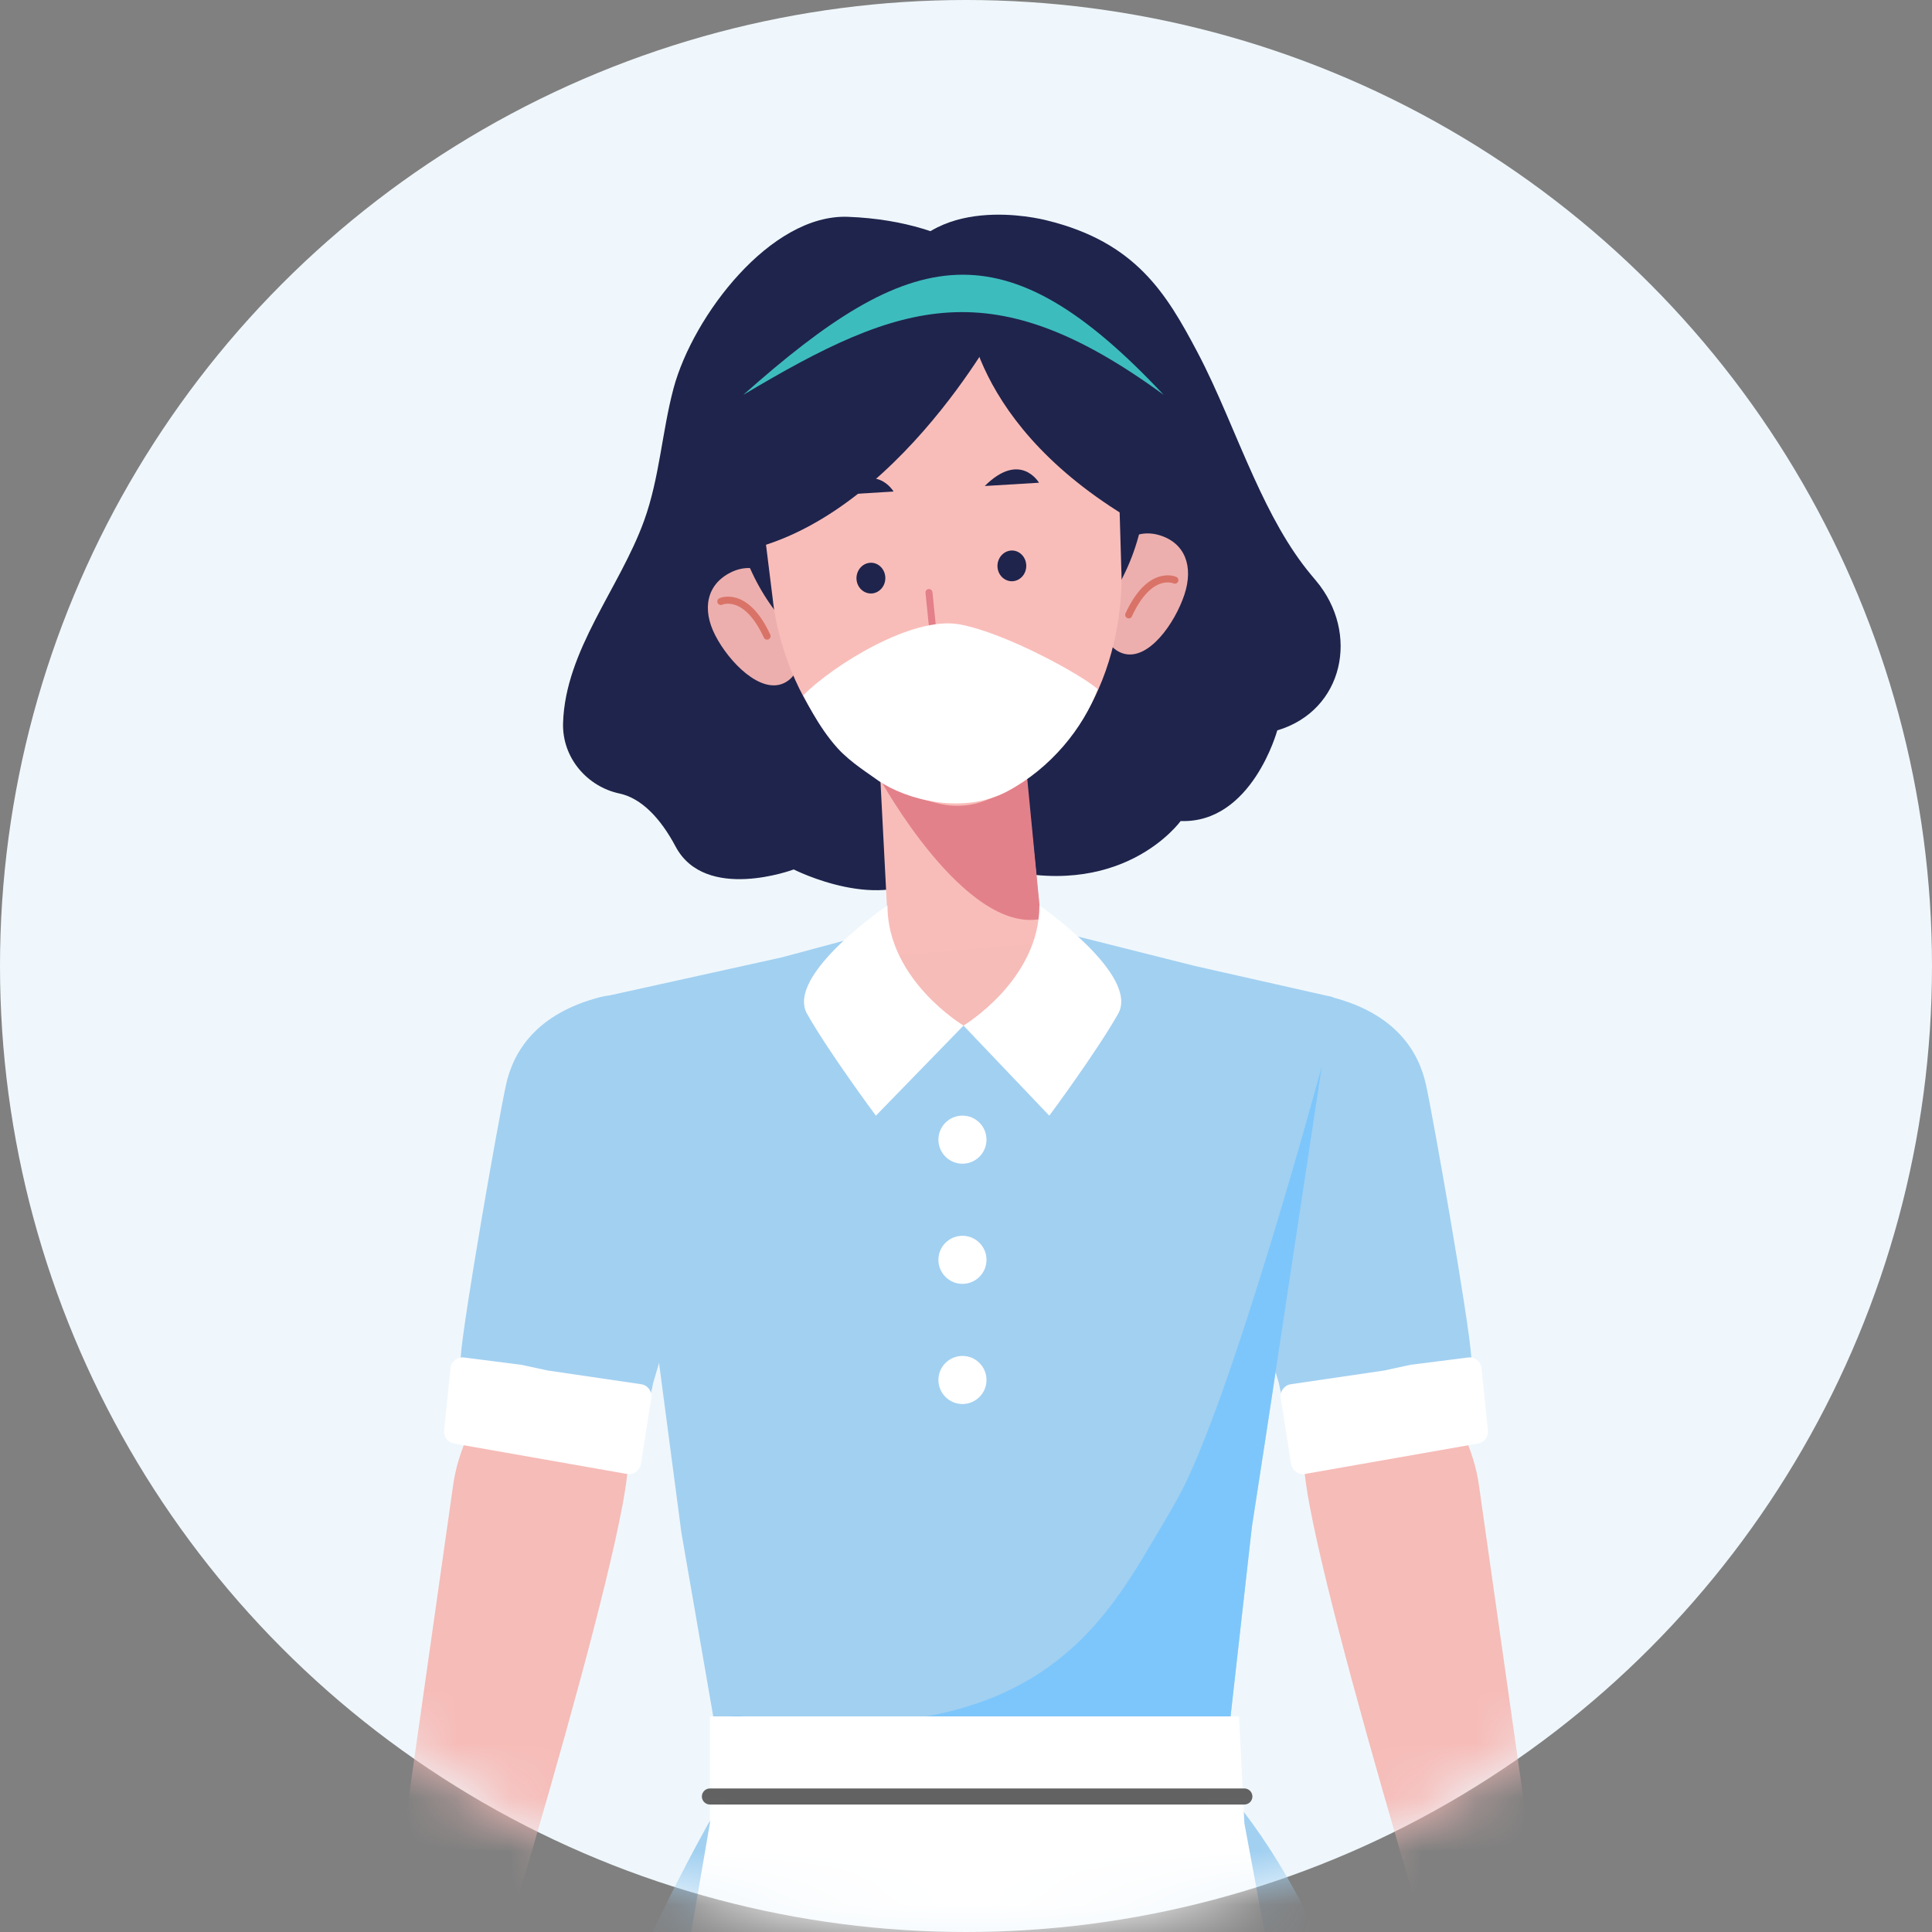 <svg width="36" height="36" viewBox="0 0 36 36" fill="none" xmlns="http://www.w3.org/2000/svg">
<rect x="0" y="0" width="36" height="36" fill="#808080" stroke="none"/>
<g clip-path="url(#clip0_21970_2017)">
<circle cx="18" cy="18" r="18" fill="#EFF7FC"/>
<mask id="mask0_21970_2017" style="mask-type:alpha" maskUnits="userSpaceOnUse" x="0" y="0" width="36" height="36">
<circle cx="18" cy="18" r="18" fill="#EFF7FC"/>
</mask>
<g mask="url(#mask0_21970_2017)">
<path d="M18.111 17.08L12.044 18.676L14.431 31.967H22.323L24.471 18.591L18.111 17.08Z" fill="#F6BCB8"/>
<path d="M24.432 10.713C24.462 10.749 24.494 10.787 24.523 10.822C25.342 11.798 25.039 13.241 23.8 13.61C23.8 13.61 23.328 15.347 21.999 15.299C21.999 15.299 20.891 16.847 18.449 16.136L17.547 15.83C17.547 15.83 16.647 5.121 16.651 5.111C17.311 3.56 19.384 4.076 19.503 4.106C21.165 4.512 21.734 5.468 22.313 6.564C22.69 7.276 23.004 8.106 23.364 8.896C23.666 9.561 24.001 10.198 24.432 10.713Z" fill="#1F244C"/>
<path d="M15.799 4.04C17.97 4.122 18.819 5.224 18.819 5.224L16.62 8.16C17.213 11.178 17.98 15.694 17.376 16.233C16.458 17.05 14.79 16.201 14.79 16.201C14.79 16.201 13.143 16.818 12.588 15.773C12.308 15.246 11.951 14.873 11.543 14.786C10.944 14.659 10.472 14.122 10.492 13.471C10.534 12.113 11.547 10.959 12.001 9.704C12.29 8.908 12.334 8.047 12.552 7.23C12.915 5.888 14.356 3.987 15.799 4.04Z" fill="#1F244C"/>
<path d="M14.761 11.179C15.015 11.673 15.06 12.502 14.618 12.724C14.176 12.946 13.581 12.333 13.328 11.839C13.074 11.346 13.171 10.89 13.613 10.668C14.053 10.446 14.505 10.685 14.761 11.179Z" fill="#EDAFAD"/>
<path d="M13.432 11.207C13.432 11.207 13.896 10.993 14.293 11.853" stroke="#D97368" stroke-width="0.132" stroke-linecap="round" stroke-linejoin="round"/>
<path d="M20.554 10.678C20.378 11.209 20.459 12.034 20.929 12.177C21.399 12.319 21.892 11.614 22.069 11.082C22.245 10.551 22.079 10.117 21.609 9.974C21.141 9.831 20.731 10.146 20.554 10.678Z" fill="#EDAFAD"/>
<path d="M21.892 10.81C21.892 10.81 21.428 10.596 21.032 11.457" stroke="#D97368" stroke-width="0.132" stroke-linecap="round" stroke-linejoin="round"/>
<ellipse cx="17.499" cy="8.955" rx="3.947" ry="3.856" transform="rotate(-81.813 17.499 8.955)" fill="#1F244C"/>
<path d="M16.32 12.898L16.575 17.815L19.44 17.567L18.932 12.621L16.32 12.898Z" fill="#F9BDB9"/>
<path d="M19.394 17.123L18.986 12.904L16.361 13.695L16.404 14.528C16.404 14.528 17.979 17.401 19.394 17.123Z" fill="#E3818A"/>
<path d="M17.235 5.483C15.457 5.638 14 7.238 14.136 9.044L14.404 11.203C14.404 11.203 14.676 14.274 17.487 14.972C17.798 15.049 18.129 15.021 18.425 14.891C21.093 13.719 20.895 10.64 20.895 10.64L20.831 8.463C20.695 6.659 19.014 5.329 17.235 5.483Z" fill="#F9BDB9"/>
<path d="M17.989 5.497C17.989 5.497 17.923 7.744 20.958 9.607C20.958 9.607 21.313 8.529 21.095 7.752C20.526 5.729 17.989 5.497 17.989 5.497Z" fill="#1F244C"/>
<path d="M18.651 5.985C18.651 5.985 16.533 9.998 13.444 10.331C13.444 10.331 12.459 4.038 18.946 5.62" fill="#1F244C"/>
<path d="M16.496 10.749C16.508 10.906 16.398 11.044 16.25 11.058C16.101 11.07 15.972 10.953 15.96 10.797C15.948 10.64 16.059 10.501 16.206 10.487C16.353 10.473 16.484 10.59 16.496 10.749Z" fill="#1F244C"/>
<path d="M19.122 10.521C19.134 10.678 19.025 10.816 18.876 10.83C18.728 10.842 18.599 10.725 18.587 10.569C18.575 10.412 18.686 10.273 18.833 10.259C18.98 10.245 19.11 10.362 19.122 10.521Z" fill="#1F244C"/>
<path d="M17.31 11.04L17.372 11.651C17.382 11.778 17.487 11.873 17.606 11.861L17.921 11.833" stroke="#E3808A" stroke-width="0.13" stroke-linecap="round" stroke-linejoin="round"/>
<path d="M17.101 12.533L18.302 12.428C18.302 12.428 18.292 13.057 17.731 13.104C17.168 13.154 17.101 12.533 17.101 12.533Z" fill="white"/>
<path d="M16.65 9.159C16.65 9.159 16.303 8.56 15.639 9.221L16.65 9.159Z" fill="#1F244C"/>
<path d="M19.36 8.995C19.36 8.995 19.013 8.396 18.349 9.056L19.36 8.995Z" fill="#1F244C"/>
<path d="M17.871 11.633C16.993 11.478 15.529 12.394 14.969 12.954C14.969 12.954 15.234 13.533 15.611 13.946C15.857 14.215 16.204 14.425 16.374 14.552C16.889 14.899 17.935 15.188 18.769 14.746C19.584 14.313 20.187 13.56 20.453 12.842C20.221 12.616 18.749 11.788 17.871 11.633Z" fill="white"/>
<path d="M23.563 26.918L23.7 26.018L24.834 18.579L22.268 18L20.006 17.431C20.134 18.77 19.396 19.127 17.767 19.11C16.162 18.73 15.979 18.273 16.088 17.431L14.564 17.84L11.378 18.544L12.696 28.553L13.29 31.982V33.101C13.29 33.101 12.798 34.271 18.133 34.271C23.466 34.271 22.804 33.101 22.804 33.101L23.327 28.45L23.563 26.918Z" fill="#A2D0F1"/>
<path d="M8.168 40.243L6.685 40.055L8.442 27.684C8.612 26.425 9.707 24.896 10.894 25.346C11.881 25.719 11.794 27.006 11.6 28.044C10.991 31.29 8.168 40.243 8.168 40.243Z" fill="#F6BCB8"/>
<path d="M12.171 25.768C11.996 26.747 11.271 27.099 9.932 26.945C8.594 26.79 8.545 25.952 8.584 25.294C8.624 24.634 9.292 20.834 9.429 20.213C9.564 19.593 9.994 18.889 11.18 18.581C12.365 18.274 13.367 19.729 13.172 21.434C12.976 23.139 12.171 25.768 12.171 25.768Z" fill="#A2D0F1"/>
<path d="M11.942 27.279C11.922 27.403 11.805 27.487 11.682 27.465L8.459 26.898C8.343 26.878 8.263 26.771 8.275 26.655L8.395 25.494C8.407 25.369 8.521 25.279 8.646 25.295L9.715 25.431L10.205 25.537L11.947 25.793C12.07 25.811 12.155 25.926 12.136 26.049L11.942 27.279Z" fill="white"/>
<path d="M27.833 40.243L29.316 40.055L27.559 27.684C27.389 26.425 26.294 24.896 25.107 25.346C24.119 25.719 24.206 27.006 24.401 28.044C25.009 31.29 27.833 40.243 27.833 40.243Z" fill="#F6BCB8"/>
<path d="M23.829 25.768C24.004 26.747 24.73 27.099 26.068 26.945C27.406 26.79 27.455 25.952 27.416 25.294C27.376 24.634 26.708 20.834 26.571 20.213C26.436 19.593 26.006 18.889 24.82 18.581C23.635 18.274 22.633 19.729 22.828 21.434C23.024 23.139 23.829 25.768 23.829 25.768Z" fill="#A2D0F1"/>
<path d="M24.058 27.279C24.078 27.403 24.195 27.487 24.318 27.465L27.541 26.898C27.657 26.878 27.737 26.771 27.725 26.655L27.605 25.494C27.593 25.369 27.479 25.279 27.355 25.295L26.285 25.431L25.795 25.537L24.053 25.793C23.93 25.811 23.845 25.926 23.864 26.049L24.058 27.279Z" fill="white"/>
<path opacity="0.72" d="M23.327 28.45L22.804 33.101C22.804 33.101 23.466 34.271 18.133 34.271C12.798 34.271 13.29 33.66 13.29 33.66L13.29 31.982C13.544 32.025 13.617 31.948 13.857 31.982C19.444 32.737 20.657 30.08 21.683 28.375C21.779 28.215 21.868 28.058 21.949 27.911C22.939 26.127 24.63 19.868 24.63 19.868L23.7 26.018L23.563 26.918L23.327 28.45Z" fill="#6FC3FF"/>
<path d="M13.713 33.101C13.713 33.101 9.091 40.376 9.091 48.173C12.008 48.173 11.146 48.173 11.146 48.173H24.649H27.567C27.567 48.173 26.616 37.352 22.617 33.101H13.713Z" fill="#A2D0F1"/>
<path d="M19.368 16.872C19.368 16.872 21.244 18.168 20.834 18.892C20.423 19.616 19.552 20.789 19.552 20.789L17.953 19.11C17.953 19.11 19.368 18.264 19.368 16.872Z" fill="white"/>
<path d="M16.536 16.872C16.536 16.872 14.629 18.168 15.039 18.892C15.449 19.616 16.321 20.789 16.321 20.789L17.954 19.11C17.954 19.11 16.536 18.264 16.536 16.872Z" fill="white"/>
<circle cx="17.934" cy="21.236" r="0.448" fill="white"/>
<circle cx="17.934" cy="23.475" r="0.448" fill="white"/>
<circle cx="17.934" cy="25.714" r="0.448" fill="white"/>
<path d="M13.85 7.358C16.823 5.582 18.511 5.039 21.684 7.358C18.7 4.176 16.976 4.576 13.85 7.358Z" fill="#3DBCBE"/>
<path d="M23.087 31.982H13.228V33.973C11.722 42.727 11.611 43.285 13.228 44.853C14.845 46.422 21.331 46.422 23.187 44.853C25.042 43.285 24.712 42.182 23.187 33.973L23.087 31.982Z" fill="white"/>
<path d="M13.228 33.475H23.187" stroke="#626262" stroke-width="0.299" stroke-linecap="round"/>
</g>
</g>
<defs>
<clipPath id="clip0_21970_2017">
<rect width="36" height="36" fill="white"/>
</clipPath>
</defs>
</svg>
